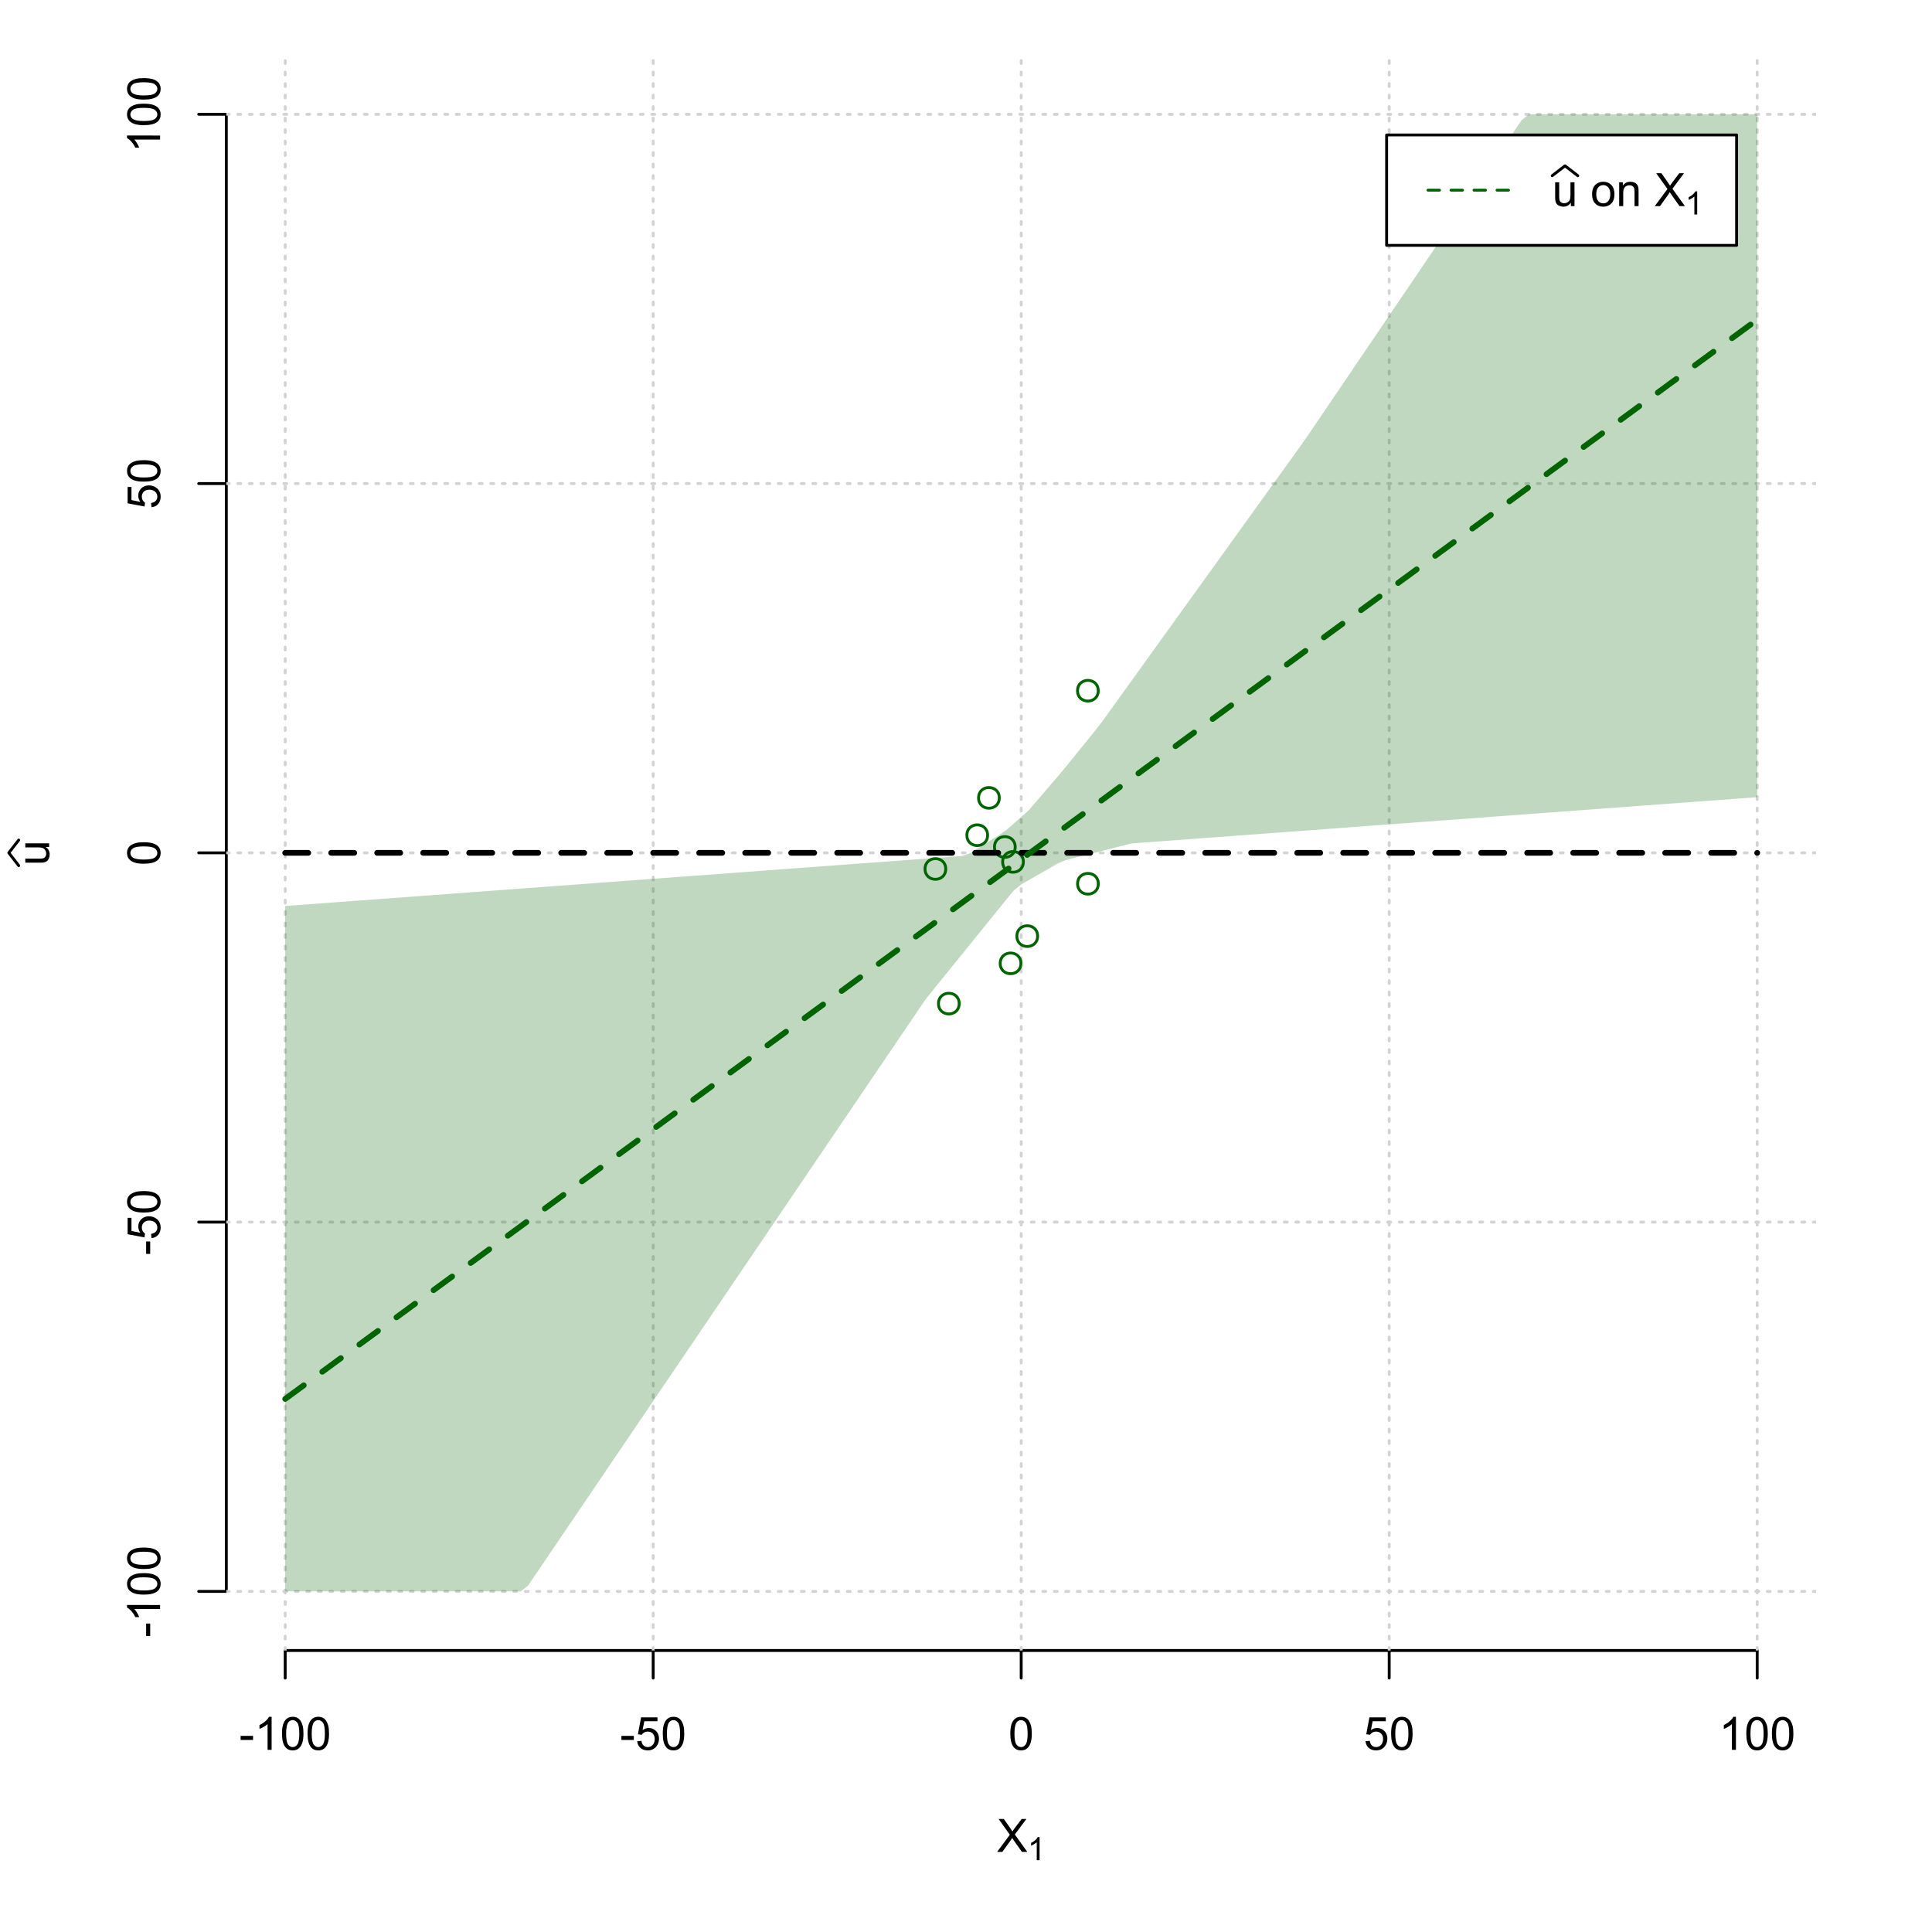 <?xml version="1.0" encoding="UTF-8"?>
<svg xmlns="http://www.w3.org/2000/svg" xmlns:xlink="http://www.w3.org/1999/xlink" width="504pt" height="504pt" viewBox="0 0 504 504" version="1.1">
<defs>
<g>
<symbol overflow="visible" id="glyph0-0">
<path style="stroke:none;" d="M 1.5 0 L 1.5 -7.5 L 7.5 -7.5 L 7.5 0 Z M 1.688 -0.188 L 7.312 -0.188 L 7.312 -7.312 L 1.688 -7.312 Z M 1.688 -0.188 "/>
</symbol>
<symbol overflow="visible" id="glyph0-1">
<path style="stroke:none;" d="M 0.055 0 L 3.375 -4.477 L 0.445 -8.59 L 1.797 -8.59 L 3.359 -6.387 C 3.68 -5.93 3.91 -5.578 4.047 -5.332 C 4.238 -5.645 4.465 -5.969 4.727 -6.312 L 6.457 -8.59 L 7.695 -8.59 L 4.676 -4.539 L 7.93 0 L 6.523 0 L 4.359 -3.062 C 4.238 -3.238 4.113 -3.43 3.984 -3.641 C 3.789 -3.324 3.652 -3.109 3.574 -2.992 L 1.418 0 Z M 0.055 0 "/>
</symbol>
<symbol overflow="visible" id="glyph0-2">
<path style="stroke:none;" d="M 0.383 -2.578 L 0.383 -3.641 L 3.621 -3.641 L 3.621 -2.578 Z M 0.383 -2.578 "/>
</symbol>
<symbol overflow="visible" id="glyph0-3">
<path style="stroke:none;" d="M 4.469 0 L 3.414 0 L 3.414 -6.719 C 3.16 -6.477 2.828 -6.234 2.414 -5.996 C 2 -5.75 1.629 -5.57 1.305 -5.449 L 1.305 -6.469 C 1.895 -6.742 2.41 -7.078 2.852 -7.477 C 3.293 -7.871 3.605 -8.254 3.789 -8.625 L 4.469 -8.625 Z M 4.469 0 "/>
</symbol>
<symbol overflow="visible" id="glyph0-4">
<path style="stroke:none;" d="M 0.5 -4.234 C 0.496 -5.246 0.602 -6.062 0.812 -6.688 C 1.02 -7.305 1.328 -7.785 1.742 -8.121 C 2.148 -8.457 2.668 -8.625 3.297 -8.625 C 3.758 -8.625 4.164 -8.531 4.512 -8.348 C 4.855 -8.16 5.141 -7.891 5.371 -7.543 C 5.594 -7.191 5.773 -6.766 5.906 -6.266 C 6.035 -5.762 6.098 -5.086 6.102 -4.234 C 6.098 -3.227 5.996 -2.414 5.789 -1.797 C 5.578 -1.176 5.266 -0.695 4.859 -0.359 C 4.445 -0.02 3.926 0.145 3.297 0.148 C 2.465 0.145 1.816 -0.148 1.348 -0.742 C 0.781 -1.457 0.496 -2.621 0.5 -4.234 Z M 1.582 -4.234 C 1.582 -2.824 1.746 -1.887 2.074 -1.418 C 2.402 -0.949 2.809 -0.715 3.297 -0.719 C 3.777 -0.715 4.184 -0.949 4.52 -1.422 C 4.848 -1.887 5.016 -2.824 5.016 -4.234 C 5.016 -5.648 4.848 -6.59 4.52 -7.055 C 4.184 -7.516 3.773 -7.746 3.289 -7.75 C 2.801 -7.746 2.414 -7.543 2.125 -7.137 C 1.762 -6.613 1.582 -5.645 1.582 -4.234 Z M 1.582 -4.234 "/>
</symbol>
<symbol overflow="visible" id="glyph0-5">
<path style="stroke:none;" d="M 0.5 -2.25 L 1.605 -2.344 C 1.684 -1.805 1.871 -1.398 2.176 -1.125 C 2.473 -0.852 2.836 -0.715 3.258 -0.719 C 3.766 -0.715 4.195 -0.906 4.547 -1.293 C 4.898 -1.672 5.074 -2.18 5.074 -2.82 C 5.074 -3.414 4.902 -3.891 4.566 -4.242 C 4.227 -4.59 3.785 -4.762 3.242 -4.766 C 2.898 -4.762 2.594 -4.684 2.32 -4.531 C 2.047 -4.375 1.832 -4.176 1.676 -3.93 L 0.688 -4.062 L 1.516 -8.473 L 5.789 -8.473 L 5.789 -7.465 L 2.359 -7.465 L 1.898 -5.156 C 2.414 -5.516 2.953 -5.695 3.523 -5.695 C 4.27 -5.695 4.902 -5.434 5.422 -4.914 C 5.934 -4.395 6.191 -3.727 6.195 -2.914 C 6.191 -2.133 5.965 -1.461 5.516 -0.898 C 4.961 -0.199 4.211 0.145 3.258 0.148 C 2.477 0.145 1.836 -0.07 1.344 -0.508 C 0.844 -0.941 0.562 -1.523 0.5 -2.25 Z M 0.5 -2.25 "/>
</symbol>
<symbol overflow="visible" id="glyph0-6">
<path style="stroke:none;" d="M 4.867 0 L 4.867 -0.914 C 4.379 -0.211 3.723 0.141 2.895 0.141 C 2.527 0.141 2.184 0.07 1.867 -0.07 C 1.547 -0.211 1.309 -0.387 1.156 -0.602 C 1 -0.812 0.895 -1.074 0.832 -1.383 C 0.785 -1.59 0.762 -1.918 0.766 -2.367 L 0.766 -6.223 L 1.82 -6.223 L 1.82 -2.773 C 1.816 -2.219 1.84 -1.848 1.887 -1.656 C 1.949 -1.379 2.09 -1.16 2.309 -1.004 C 2.523 -0.84 2.789 -0.762 3.105 -0.766 C 3.418 -0.762 3.715 -0.844 3.996 -1.008 C 4.273 -1.172 4.469 -1.391 4.586 -1.672 C 4.699 -1.949 4.758 -2.355 4.758 -2.891 L 4.758 -6.223 L 5.812 -6.223 L 5.812 0 Z M 4.867 0 "/>
</symbol>
<symbol overflow="visible" id="glyph0-7">
<path style="stroke:none;" d=""/>
</symbol>
<symbol overflow="visible" id="glyph0-8">
<path style="stroke:none;" d="M 0.398 -3.109 C 0.398 -4.262 0.719 -5.117 1.359 -5.672 C 1.895 -6.133 2.547 -6.363 3.316 -6.363 C 4.172 -6.363 4.871 -6.082 5.414 -5.52 C 5.953 -4.957 6.223 -4.184 6.227 -3.199 C 6.223 -2.398 6.102 -1.766 5.867 -1.309 C 5.625 -0.848 5.277 -0.492 4.82 -0.238 C 4.359 0.016 3.859 0.141 3.316 0.141 C 2.441 0.141 1.734 -0.137 1.203 -0.695 C 0.664 -1.254 0.398 -2.059 0.398 -3.109 Z M 1.484 -3.109 C 1.48 -2.309 1.656 -1.711 2.004 -1.32 C 2.348 -0.922 2.785 -0.727 3.316 -0.727 C 3.84 -0.727 4.273 -0.926 4.621 -1.324 C 4.969 -1.723 5.145 -2.328 5.145 -3.148 C 5.145 -3.914 4.969 -4.496 4.617 -4.895 C 4.266 -5.289 3.832 -5.488 3.316 -5.492 C 2.785 -5.488 2.348 -5.293 2.004 -4.898 C 1.656 -4.5 1.48 -3.902 1.484 -3.109 Z M 1.484 -3.109 "/>
</symbol>
<symbol overflow="visible" id="glyph0-9">
<path style="stroke:none;" d="M 0.789 0 L 0.789 -6.223 L 1.742 -6.223 L 1.742 -5.336 C 2.195 -6.02 2.855 -6.363 3.719 -6.363 C 4.09 -6.363 4.434 -6.293 4.754 -6.16 C 5.066 -6.023 5.305 -5.848 5.461 -5.633 C 5.617 -5.41 5.727 -5.152 5.789 -4.852 C 5.828 -4.656 5.848 -4.312 5.848 -3.828 L 5.848 0 L 4.793 0 L 4.793 -3.785 C 4.793 -4.215 4.75 -4.535 4.668 -4.75 C 4.586 -4.961 4.441 -5.129 4.234 -5.258 C 4.023 -5.383 3.777 -5.449 3.5 -5.449 C 3.047 -5.449 2.66 -5.305 2.332 -5.02 C 2.004 -4.734 1.84 -4.195 1.844 -3.398 L 1.844 0 Z M 0.789 0 "/>
</symbol>
<symbol overflow="visible" id="glyph1-0">
<path style="stroke:none;" d="M 1.051 0 L 1.051 -5.25 L 5.25 -5.25 L 5.25 0 Z M 1.18 -0.133 L 5.117 -0.133 L 5.117 -5.117 L 1.18 -5.117 Z M 1.18 -0.133 "/>
</symbol>
<symbol overflow="visible" id="glyph1-1">
<path style="stroke:none;" d="M 3.129 0 L 2.391 0 L 2.391 -4.703 C 2.211 -4.531 1.977 -4.363 1.691 -4.195 C 1.398 -4.023 1.141 -3.895 0.914 -3.812 L 0.914 -4.527 C 1.328 -4.719 1.688 -4.953 1.996 -5.234 C 2.305 -5.508 2.523 -5.777 2.652 -6.039 L 3.129 -6.039 Z M 3.129 0 "/>
</symbol>
<symbol overflow="visible" id="glyph2-0">
<path style="stroke:none;" d="M 0 -1.5 L -7.5 -1.5 L -7.5 -7.5 L 0 -7.5 Z M -0.188 -1.688 L -0.188 -7.312 L -7.312 -7.312 L -7.312 -1.688 Z M -0.188 -1.688 "/>
</symbol>
<symbol overflow="visible" id="glyph2-1">
<path style="stroke:none;" d="M 0 -4.867 L -0.914 -4.867 C -0.211 -4.379 0.141 -3.723 0.141 -2.895 C 0.141 -2.527 0.07 -2.184 -0.07 -1.867 C -0.211 -1.547 -0.387 -1.309 -0.598 -1.156 C -0.809 -1 -1.07 -0.895 -1.383 -0.832 C -1.59 -0.789 -1.918 -0.766 -2.367 -0.77 L -6.223 -0.77 L -6.223 -1.824 L -2.773 -1.824 C -2.219 -1.82 -1.848 -1.844 -1.656 -1.887 C -1.379 -1.949 -1.16 -2.09 -1.004 -2.309 C -0.84 -2.523 -0.762 -2.789 -0.766 -3.105 C -0.762 -3.418 -0.844 -3.715 -1.008 -3.996 C -1.172 -4.273 -1.391 -4.469 -1.672 -4.586 C -1.945 -4.699 -2.352 -4.758 -2.887 -4.758 L -6.223 -4.758 L -6.223 -5.812 L 0 -5.812 Z M 0 -4.867 "/>
</symbol>
<symbol overflow="visible" id="glyph2-2">
<path style="stroke:none;" d="M -2.578 -0.383 L -3.641 -0.383 L -3.641 -3.621 L -2.578 -3.621 Z M -2.578 -0.383 "/>
</symbol>
<symbol overflow="visible" id="glyph2-3">
<path style="stroke:none;" d="M 0 -4.469 L 0 -3.414 L -6.719 -3.418 C -6.477 -3.16 -6.234 -2.828 -5.996 -2.418 C -5.75 -2.004 -5.57 -1.633 -5.449 -1.309 L -6.469 -1.309 C -6.742 -1.895 -7.078 -2.41 -7.477 -2.852 C -7.871 -3.293 -8.254 -3.605 -8.625 -3.793 L -8.625 -4.473 Z M 0 -4.469 "/>
</symbol>
<symbol overflow="visible" id="glyph2-4">
<path style="stroke:none;" d="M -4.234 -0.5 C -5.246 -0.496 -6.062 -0.602 -6.688 -0.812 C -7.305 -1.02 -7.785 -1.328 -8.121 -1.742 C -8.457 -2.152 -8.625 -2.672 -8.625 -3.301 C -8.625 -3.758 -8.531 -4.164 -8.348 -4.512 C -8.16 -4.859 -7.891 -5.145 -7.543 -5.371 C -7.191 -5.594 -6.766 -5.773 -6.266 -5.906 C -5.762 -6.035 -5.086 -6.098 -4.234 -6.102 C -3.223 -6.098 -2.41 -5.996 -1.793 -5.789 C -1.176 -5.578 -0.695 -5.266 -0.359 -4.859 C -0.02 -4.445 0.145 -3.926 0.148 -3.297 C 0.145 -2.465 -0.148 -1.816 -0.742 -1.348 C -1.457 -0.781 -2.621 -0.496 -4.234 -0.5 Z M -4.234 -1.582 C -2.824 -1.582 -1.887 -1.746 -1.418 -2.074 C -0.949 -2.402 -0.715 -2.809 -0.719 -3.297 C -0.715 -3.777 -0.949 -4.184 -1.422 -4.52 C -1.887 -4.848 -2.824 -5.016 -4.234 -5.016 C -5.648 -5.016 -6.59 -4.848 -7.055 -4.52 C -7.516 -4.188 -7.746 -3.777 -7.75 -3.289 C -7.746 -2.801 -7.543 -2.414 -7.137 -2.129 C -6.613 -1.762 -5.645 -1.582 -4.234 -1.582 Z M -4.234 -1.582 "/>
</symbol>
<symbol overflow="visible" id="glyph2-5">
<path style="stroke:none;" d="M -2.25 -0.5 L -2.344 -1.605 C -1.805 -1.684 -1.398 -1.871 -1.125 -2.176 C -0.852 -2.473 -0.715 -2.836 -0.719 -3.258 C -0.715 -3.766 -0.906 -4.195 -1.293 -4.547 C -1.672 -4.898 -2.18 -5.074 -2.816 -5.074 C -3.414 -5.074 -3.891 -4.902 -4.242 -4.566 C -4.59 -4.227 -4.762 -3.785 -4.766 -3.242 C -4.762 -2.898 -4.684 -2.594 -4.531 -2.32 C -4.375 -2.047 -4.176 -1.832 -3.93 -1.676 L -4.062 -0.688 L -8.473 -1.52 L -8.473 -5.789 L -7.465 -5.789 L -7.465 -2.363 L -5.156 -1.898 C -5.516 -2.414 -5.695 -2.953 -5.695 -3.523 C -5.695 -4.27 -5.434 -4.902 -4.914 -5.422 C -4.395 -5.934 -3.727 -6.191 -2.91 -6.195 C -2.133 -6.191 -1.461 -5.965 -0.895 -5.516 C -0.199 -4.961 0.145 -4.211 0.148 -3.258 C 0.145 -2.477 -0.07 -1.836 -0.508 -1.344 C -0.941 -0.848 -1.523 -0.566 -2.25 -0.5 Z M -2.25 -0.5 "/>
</symbol>
</g>
<clipPath id="clip1">
  <path d="M 74 14.398 L 75 14.398 L 75 430.559 L 74 430.559 Z M 74 14.398 "/>
</clipPath>
<clipPath id="clip2">
  <path d="M 170 14.398 L 171 14.398 L 171 430.559 L 170 430.559 Z M 170 14.398 "/>
</clipPath>
<clipPath id="clip3">
  <path d="M 266 14.398 L 267 14.398 L 267 430.559 L 266 430.559 Z M 266 14.398 "/>
</clipPath>
<clipPath id="clip4">
  <path d="M 362 14.398 L 363 14.398 L 363 430.559 L 362 430.559 Z M 362 14.398 "/>
</clipPath>
<clipPath id="clip5">
  <path d="M 458 14.398 L 459 14.398 L 459 430.559 L 458 430.559 Z M 458 14.398 "/>
</clipPath>
<clipPath id="clip6">
  <path d="M 59.039 414 L 473.758 414 L 473.758 416 L 59.039 416 Z M 59.039 414 "/>
</clipPath>
<clipPath id="clip7">
  <path d="M 59.039 318 L 473.758 318 L 473.758 320 L 59.039 320 Z M 59.039 318 "/>
</clipPath>
<clipPath id="clip8">
  <path d="M 59.039 222 L 473.758 222 L 473.758 223 L 59.039 223 Z M 59.039 222 "/>
</clipPath>
<clipPath id="clip9">
  <path d="M 59.039 125 L 473.758 125 L 473.758 127 L 59.039 127 Z M 59.039 125 "/>
</clipPath>
<clipPath id="clip10">
  <path d="M 59.039 29 L 473.758 29 L 473.758 31 L 59.039 31 Z M 59.039 29 "/>
</clipPath>
</defs>
<g id="surface5976">
<rect x="0" y="0" width="504" height="504" style="fill:rgb(100%,100%,100%);fill-opacity:1;stroke:none;"/>
<g style="fill:rgb(0%,0%,0%);fill-opacity:1;">
  <use xlink:href="#glyph0-1" x="260.062" y="483.102"/>
</g>
<g style="fill:rgb(0%,0%,0%);fill-opacity:1;">
  <use xlink:href="#glyph1-1" x="268.066" y="485.281"/>
</g>
<g style="fill:rgb(0%,0%,0%);fill-opacity:1;">
  <use xlink:href="#glyph2-1" x="12.82" y="225.816"/>
</g>
<path style="fill:none;stroke-width:0.75;stroke-linecap:round;stroke-linejoin:round;stroke:rgb(0%,0%,0%);stroke-opacity:1;stroke-miterlimit:10;" d="M 4.879 225.816 L 2.301 222.48 L 4.879 219.145 "/>
<path style="fill:none;stroke-width:0.75;stroke-linecap:round;stroke-linejoin:round;stroke:rgb(0%,0%,0%);stroke-opacity:1;stroke-miterlimit:10;" d="M 74.398 430.559 L 458.398 430.559 "/>
<path style="fill:none;stroke-width:0.75;stroke-linecap:round;stroke-linejoin:round;stroke:rgb(0%,0%,0%);stroke-opacity:1;stroke-miterlimit:10;" d="M 74.398 430.559 L 74.398 437.762 "/>
<path style="fill:none;stroke-width:0.75;stroke-linecap:round;stroke-linejoin:round;stroke:rgb(0%,0%,0%);stroke-opacity:1;stroke-miterlimit:10;" d="M 170.398 430.559 L 170.398 437.762 "/>
<path style="fill:none;stroke-width:0.75;stroke-linecap:round;stroke-linejoin:round;stroke:rgb(0%,0%,0%);stroke-opacity:1;stroke-miterlimit:10;" d="M 266.398 430.559 L 266.398 437.762 "/>
<path style="fill:none;stroke-width:0.75;stroke-linecap:round;stroke-linejoin:round;stroke:rgb(0%,0%,0%);stroke-opacity:1;stroke-miterlimit:10;" d="M 362.398 430.559 L 362.398 437.762 "/>
<path style="fill:none;stroke-width:0.75;stroke-linecap:round;stroke-linejoin:round;stroke:rgb(0%,0%,0%);stroke-opacity:1;stroke-miterlimit:10;" d="M 458.398 430.559 L 458.398 437.762 "/>
<g style="fill:rgb(0%,0%,0%);fill-opacity:1;">
  <use xlink:href="#glyph0-2" x="62.391" y="456.48"/>
  <use xlink:href="#glyph0-3" x="66.387" y="456.48"/>
  <use xlink:href="#glyph0-4" x="73.061" y="456.48"/>
  <use xlink:href="#glyph0-4" x="79.734" y="456.48"/>
</g>
<g style="fill:rgb(0%,0%,0%);fill-opacity:1;">
  <use xlink:href="#glyph0-2" x="161.727" y="456.48"/>
  <use xlink:href="#glyph0-5" x="165.723" y="456.48"/>
  <use xlink:href="#glyph0-4" x="172.396" y="456.48"/>
</g>
<g style="fill:rgb(0%,0%,0%);fill-opacity:1;">
  <use xlink:href="#glyph0-4" x="263.062" y="456.48"/>
</g>
<g style="fill:rgb(0%,0%,0%);fill-opacity:1;">
  <use xlink:href="#glyph0-5" x="355.727" y="456.48"/>
  <use xlink:href="#glyph0-4" x="362.4" y="456.48"/>
</g>
<g style="fill:rgb(0%,0%,0%);fill-opacity:1;">
  <use xlink:href="#glyph0-3" x="448.387" y="456.48"/>
  <use xlink:href="#glyph0-4" x="455.061" y="456.48"/>
  <use xlink:href="#glyph0-4" x="461.734" y="456.48"/>
</g>
<path style="fill:none;stroke-width:0.75;stroke-linecap:round;stroke-linejoin:round;stroke:rgb(0%,0%,0%);stroke-opacity:1;stroke-miterlimit:10;" d="M 59.039 415.148 L 59.039 29.812 "/>
<path style="fill:none;stroke-width:0.75;stroke-linecap:round;stroke-linejoin:round;stroke:rgb(0%,0%,0%);stroke-opacity:1;stroke-miterlimit:10;" d="M 59.039 415.148 L 51.84 415.148 "/>
<path style="fill:none;stroke-width:0.75;stroke-linecap:round;stroke-linejoin:round;stroke:rgb(0%,0%,0%);stroke-opacity:1;stroke-miterlimit:10;" d="M 59.039 318.812 L 51.84 318.812 "/>
<path style="fill:none;stroke-width:0.75;stroke-linecap:round;stroke-linejoin:round;stroke:rgb(0%,0%,0%);stroke-opacity:1;stroke-miterlimit:10;" d="M 59.039 222.48 L 51.84 222.48 "/>
<path style="fill:none;stroke-width:0.75;stroke-linecap:round;stroke-linejoin:round;stroke:rgb(0%,0%,0%);stroke-opacity:1;stroke-miterlimit:10;" d="M 59.039 126.148 L 51.84 126.148 "/>
<path style="fill:none;stroke-width:0.75;stroke-linecap:round;stroke-linejoin:round;stroke:rgb(0%,0%,0%);stroke-opacity:1;stroke-miterlimit:10;" d="M 59.039 29.812 L 51.84 29.812 "/>
<g style="fill:rgb(0%,0%,0%);fill-opacity:1;">
  <use xlink:href="#glyph2-2" x="41.762" y="427.156"/>
  <use xlink:href="#glyph2-3" x="41.762" y="423.16"/>
  <use xlink:href="#glyph2-4" x="41.762" y="416.486"/>
  <use xlink:href="#glyph2-4" x="41.762" y="409.812"/>
</g>
<g style="fill:rgb(0%,0%,0%);fill-opacity:1;">
  <use xlink:href="#glyph2-2" x="41.762" y="327.484"/>
  <use xlink:href="#glyph2-5" x="41.762" y="323.488"/>
  <use xlink:href="#glyph2-4" x="41.762" y="316.814"/>
</g>
<g style="fill:rgb(0%,0%,0%);fill-opacity:1;">
  <use xlink:href="#glyph2-4" x="41.762" y="225.816"/>
</g>
<g style="fill:rgb(0%,0%,0%);fill-opacity:1;">
  <use xlink:href="#glyph2-5" x="41.762" y="132.82"/>
  <use xlink:href="#glyph2-4" x="41.762" y="126.146"/>
</g>
<g style="fill:rgb(0%,0%,0%);fill-opacity:1;">
  <use xlink:href="#glyph2-3" x="41.762" y="39.824"/>
  <use xlink:href="#glyph2-4" x="41.762" y="33.15"/>
  <use xlink:href="#glyph2-4" x="41.762" y="26.477"/>
</g>
<g clip-path="url(#clip1)" clip-rule="nonzero">
<path style="fill:none;stroke-width:0.75;stroke-linecap:round;stroke-linejoin:round;stroke:rgb(82.745%,82.745%,82.745%);stroke-opacity:1;stroke-dasharray:0.75,2.25;stroke-miterlimit:10;" d="M 74.398 430.559 L 74.398 14.398 "/>
</g>
<g clip-path="url(#clip2)" clip-rule="nonzero">
<path style="fill:none;stroke-width:0.75;stroke-linecap:round;stroke-linejoin:round;stroke:rgb(82.745%,82.745%,82.745%);stroke-opacity:1;stroke-dasharray:0.75,2.25;stroke-miterlimit:10;" d="M 170.398 430.559 L 170.398 14.398 "/>
</g>
<g clip-path="url(#clip3)" clip-rule="nonzero">
<path style="fill:none;stroke-width:0.75;stroke-linecap:round;stroke-linejoin:round;stroke:rgb(82.745%,82.745%,82.745%);stroke-opacity:1;stroke-dasharray:0.75,2.25;stroke-miterlimit:10;" d="M 266.398 430.559 L 266.398 14.398 "/>
</g>
<g clip-path="url(#clip4)" clip-rule="nonzero">
<path style="fill:none;stroke-width:0.75;stroke-linecap:round;stroke-linejoin:round;stroke:rgb(82.745%,82.745%,82.745%);stroke-opacity:1;stroke-dasharray:0.75,2.25;stroke-miterlimit:10;" d="M 362.398 430.559 L 362.398 14.398 "/>
</g>
<g clip-path="url(#clip5)" clip-rule="nonzero">
<path style="fill:none;stroke-width:0.75;stroke-linecap:round;stroke-linejoin:round;stroke:rgb(82.745%,82.745%,82.745%);stroke-opacity:1;stroke-dasharray:0.75,2.25;stroke-miterlimit:10;" d="M 458.398 430.559 L 458.398 14.398 "/>
</g>
<g clip-path="url(#clip6)" clip-rule="nonzero">
<path style="fill:none;stroke-width:0.75;stroke-linecap:round;stroke-linejoin:round;stroke:rgb(82.745%,82.745%,82.745%);stroke-opacity:1;stroke-dasharray:0.75,2.25;stroke-miterlimit:10;" d="M 59.039 415.148 L 473.762 415.148 "/>
</g>
<g clip-path="url(#clip7)" clip-rule="nonzero">
<path style="fill:none;stroke-width:0.75;stroke-linecap:round;stroke-linejoin:round;stroke:rgb(82.745%,82.745%,82.745%);stroke-opacity:1;stroke-dasharray:0.75,2.25;stroke-miterlimit:10;" d="M 59.039 318.812 L 473.762 318.812 "/>
</g>
<g clip-path="url(#clip8)" clip-rule="nonzero">
<path style="fill:none;stroke-width:0.75;stroke-linecap:round;stroke-linejoin:round;stroke:rgb(82.745%,82.745%,82.745%);stroke-opacity:1;stroke-dasharray:0.75,2.25;stroke-miterlimit:10;" d="M 59.039 222.48 L 473.762 222.48 "/>
</g>
<g clip-path="url(#clip9)" clip-rule="nonzero">
<path style="fill:none;stroke-width:0.75;stroke-linecap:round;stroke-linejoin:round;stroke:rgb(82.745%,82.745%,82.745%);stroke-opacity:1;stroke-dasharray:0.75,2.25;stroke-miterlimit:10;" d="M 59.039 126.148 L 473.762 126.148 "/>
</g>
<g clip-path="url(#clip10)" clip-rule="nonzero">
<path style="fill:none;stroke-width:0.75;stroke-linecap:round;stroke-linejoin:round;stroke:rgb(82.745%,82.745%,82.745%);stroke-opacity:1;stroke-dasharray:0.75,2.25;stroke-miterlimit:10;" d="M 59.039 29.812 L 473.762 29.812 "/>
</g>
<path style=" stroke:none;fill-rule:nonzero;fill:rgb(0%,39.216%,0%);fill-opacity:0.251;" d="M 74.398 250.551 L 74.398 236.352 L 76.32 236.211 L 78.238 236.07 L 80.16 235.926 L 82.078 235.785 L 84 235.645 L 85.922 235.5 L 87.84 235.359 L 89.762 235.219 L 91.68 235.074 L 93.602 234.934 L 95.52 234.793 L 97.441 234.648 L 99.359 234.508 L 101.281 234.367 L 103.199 234.223 L 105.121 234.082 L 107.039 233.941 L 108.961 233.797 L 110.879 233.656 L 112.801 233.516 L 114.719 233.371 L 116.641 233.23 L 118.559 233.09 L 120.48 232.945 L 122.398 232.805 L 124.32 232.66 L 126.238 232.52 L 128.16 232.379 L 130.078 232.234 L 133.922 231.953 L 135.84 231.809 L 137.762 231.668 L 139.68 231.527 L 141.602 231.383 L 143.52 231.242 L 145.441 231.102 L 147.359 230.957 L 149.281 230.816 L 151.199 230.676 L 153.121 230.531 L 155.039 230.391 L 156.961 230.25 L 158.879 230.105 L 160.801 229.965 L 162.719 229.824 L 164.641 229.68 L 166.559 229.539 L 168.48 229.398 L 170.398 229.254 L 172.32 229.113 L 174.238 228.969 L 176.16 228.828 L 178.078 228.688 L 180 228.543 L 181.922 228.402 L 183.84 228.262 L 185.762 228.117 L 187.68 227.977 L 189.602 227.836 L 191.52 227.691 L 193.441 227.551 L 195.359 227.41 L 197.281 227.266 L 199.199 227.125 L 201.121 226.984 L 203.039 226.84 L 204.961 226.699 L 206.879 226.559 L 208.801 226.414 L 210.719 226.273 L 212.641 226.133 L 214.559 225.988 L 216.48 225.848 L 218.398 225.707 L 220.32 225.562 L 222.238 225.422 L 224.16 225.277 L 226.078 225.137 L 228 224.996 L 229.922 224.852 L 231.84 224.711 L 233.762 224.57 L 235.68 224.426 L 237.602 224.285 L 239.52 224.145 L 241.441 224 L 243.359 223.859 L 245.281 223.719 L 247.199 223.574 L 249.121 223.434 L 251.039 223.293 L 252.961 222.617 L 254.879 221.422 L 256.801 220.23 L 258.719 219.035 L 260.641 217.84 L 262.559 216.516 L 264.48 214.816 L 266.398 213.117 L 268.32 211.418 L 270.238 209.203 L 272.16 206.961 L 274.078 204.723 L 276 202.484 L 277.922 200.188 L 279.84 197.82 L 281.762 195.449 L 283.68 193.082 L 285.602 190.711 L 287.52 188.242 L 289.441 185.574 L 291.359 182.906 L 293.281 180.238 L 295.199 177.57 L 297.121 174.902 L 299.039 172.234 L 300.961 169.566 L 302.879 166.898 L 304.801 164.23 L 306.719 161.562 L 308.641 158.895 L 310.559 156.227 L 312.48 153.559 L 314.398 150.891 L 316.32 148.223 L 318.238 145.555 L 320.16 142.887 L 322.078 140.219 L 325.922 134.883 L 327.84 132.215 L 329.762 129.547 L 331.68 126.879 L 333.602 124.211 L 335.52 121.543 L 337.441 118.875 L 339.359 116.207 L 341.281 113.453 L 343.199 110.621 L 345.121 107.789 L 347.039 104.957 L 348.961 102.125 L 350.879 99.293 L 352.801 96.461 L 354.719 93.629 L 356.641 90.797 L 358.559 87.969 L 360.48 85.137 L 362.398 82.305 L 364.32 79.473 L 366.238 76.641 L 368.16 73.809 L 370.078 70.977 L 373.922 65.312 L 375.84 62.48 L 377.762 59.648 L 379.68 56.816 L 381.602 53.984 L 383.52 51.152 L 385.441 48.32 L 387.359 45.488 L 389.281 42.66 L 391.199 39.828 L 393.121 36.996 L 395.039 34.164 L 396.961 31.332 L 398.879 29.812 L 458.398 29.812 L 458.398 207.957 L 456.48 208.102 L 454.559 208.242 L 452.641 208.383 L 450.719 208.527 L 448.801 208.668 L 446.879 208.809 L 444.961 208.953 L 443.039 209.094 L 441.121 209.234 L 439.199 209.379 L 437.281 209.52 L 435.359 209.66 L 433.441 209.805 L 431.52 209.945 L 429.602 210.09 L 427.68 210.23 L 425.762 210.371 L 423.84 210.516 L 421.922 210.656 L 420 210.797 L 418.078 210.941 L 416.16 211.082 L 414.238 211.223 L 412.32 211.367 L 410.398 211.508 L 408.48 211.648 L 406.559 211.793 L 404.641 211.934 L 402.719 212.074 L 400.801 212.219 L 398.879 212.359 L 396.961 212.5 L 395.039 212.645 L 393.121 212.785 L 391.199 212.926 L 389.281 213.07 L 387.359 213.211 L 385.441 213.352 L 383.52 213.496 L 381.602 213.637 L 379.68 213.777 L 377.762 213.922 L 375.84 214.062 L 373.922 214.207 L 370.078 214.488 L 368.16 214.633 L 366.238 214.773 L 364.32 214.914 L 362.398 215.059 L 360.48 215.199 L 358.559 215.34 L 356.641 215.484 L 354.719 215.625 L 352.801 215.766 L 350.879 215.91 L 348.961 216.051 L 347.039 216.191 L 345.121 216.336 L 343.199 216.477 L 341.281 216.617 L 339.359 216.762 L 337.441 216.902 L 335.52 217.043 L 333.602 217.188 L 331.68 217.328 L 329.762 217.469 L 327.84 217.613 L 325.922 217.754 L 324 217.898 L 322.078 218.039 L 320.16 218.18 L 318.238 218.324 L 316.32 218.465 L 314.398 218.605 L 312.48 218.75 L 310.559 218.891 L 308.641 219.031 L 306.719 219.176 L 304.801 219.316 L 302.879 219.457 L 300.961 219.602 L 299.039 219.742 L 297.121 219.883 L 295.199 220.027 L 293.281 220.504 L 291.359 220.988 L 289.441 221.473 L 287.52 221.957 L 285.602 222.445 L 283.68 222.93 L 281.762 223.414 L 279.84 223.902 L 277.922 224.414 L 276 225.219 L 274.078 226.32 L 272.16 227.426 L 270.238 228.527 L 268.32 229.633 L 266.398 230.734 L 264.48 232.277 L 262.559 234.609 L 260.641 236.98 L 258.719 239.352 L 256.801 241.723 L 254.879 244.094 L 252.961 246.469 L 251.039 248.84 L 249.121 251.211 L 247.199 253.582 L 245.281 255.953 L 243.359 258.328 L 241.441 260.707 L 239.52 263.539 L 237.602 266.371 L 235.68 269.203 L 233.762 272.031 L 231.84 274.863 L 229.922 277.695 L 226.078 283.359 L 224.16 286.191 L 222.238 289.023 L 220.32 291.855 L 218.398 294.688 L 216.48 297.52 L 214.559 300.352 L 212.641 303.184 L 210.719 306.016 L 208.801 308.848 L 206.879 311.68 L 204.961 314.512 L 203.039 317.344 L 201.121 320.172 L 199.199 323.004 L 197.281 325.836 L 195.359 328.668 L 193.441 331.5 L 191.52 334.332 L 189.602 337.164 L 187.68 339.996 L 185.762 342.828 L 183.84 345.66 L 181.922 348.492 L 178.078 354.156 L 176.16 356.988 L 174.238 359.82 L 172.32 362.652 L 170.398 365.48 L 168.48 368.312 L 166.559 371.145 L 164.641 373.977 L 162.719 376.809 L 160.801 379.641 L 158.879 382.473 L 156.961 385.305 L 155.039 388.137 L 153.121 390.969 L 151.199 393.801 L 149.281 396.633 L 147.359 399.465 L 145.441 402.297 L 143.52 405.129 L 141.602 407.961 L 139.68 410.789 L 137.762 413.621 L 135.84 415.148 L 74.398 415.148 Z M 74.398 250.551 "/>
<path style="fill:none;stroke-width:0.75;stroke-linecap:round;stroke-linejoin:round;stroke:rgb(0%,39.216%,0%);stroke-opacity:1;stroke-miterlimit:10;" d="M 257.633 217.879 C 257.633 221.48 252.23 221.48 252.23 217.879 C 252.23 214.277 257.633 214.277 257.633 217.879 "/>
<path style="fill:none;stroke-width:0.75;stroke-linecap:round;stroke-linejoin:round;stroke:rgb(0%,39.216%,0%);stroke-opacity:1;stroke-miterlimit:10;" d="M 266.965 224.84 C 266.965 228.438 261.562 228.438 261.562 224.84 C 261.562 221.238 266.965 221.238 266.965 224.84 "/>
<path style="fill:none;stroke-width:0.75;stroke-linecap:round;stroke-linejoin:round;stroke:rgb(0%,39.216%,0%);stroke-opacity:1;stroke-miterlimit:10;" d="M 260.684 208.137 C 260.684 211.738 255.281 211.738 255.281 208.137 C 255.281 204.539 260.684 204.539 260.684 208.137 "/>
<path style="fill:none;stroke-width:0.75;stroke-linecap:round;stroke-linejoin:round;stroke:rgb(0%,39.216%,0%);stroke-opacity:1;stroke-miterlimit:10;" d="M 250.223 261.812 C 250.223 265.41 244.824 265.41 244.824 261.812 C 244.824 258.211 250.223 258.211 250.223 261.812 "/>
<path style="fill:none;stroke-width:0.75;stroke-linecap:round;stroke-linejoin:round;stroke:rgb(0%,39.216%,0%);stroke-opacity:1;stroke-miterlimit:10;" d="M 246.715 226.684 C 246.715 230.285 241.316 230.285 241.316 226.684 C 241.316 223.086 246.715 223.086 246.715 226.684 "/>
<path style="fill:none;stroke-width:0.75;stroke-linecap:round;stroke-linejoin:round;stroke:rgb(0%,39.216%,0%);stroke-opacity:1;stroke-miterlimit:10;" d="M 286.496 180.188 C 286.496 183.785 281.098 183.785 281.098 180.188 C 281.098 176.586 286.496 176.586 286.496 180.188 "/>
<path style="fill:none;stroke-width:0.75;stroke-linecap:round;stroke-linejoin:round;stroke:rgb(0%,39.216%,0%);stroke-opacity:1;stroke-miterlimit:10;" d="M 266.328 251.309 C 266.328 254.91 260.926 254.91 260.926 251.309 C 260.926 247.711 266.328 247.711 266.328 251.309 "/>
<path style="fill:none;stroke-width:0.75;stroke-linecap:round;stroke-linejoin:round;stroke:rgb(0%,39.216%,0%);stroke-opacity:1;stroke-miterlimit:10;" d="M 270.68 244.203 C 270.68 247.805 265.277 247.805 265.277 244.203 C 265.277 240.605 270.68 240.605 270.68 244.203 "/>
<path style="fill:none;stroke-width:0.75;stroke-linecap:round;stroke-linejoin:round;stroke:rgb(0%,39.216%,0%);stroke-opacity:1;stroke-miterlimit:10;" d="M 264.836 220.949 C 264.836 224.551 259.434 224.551 259.434 220.949 C 259.434 217.352 264.836 217.352 264.836 220.949 "/>
<path style="fill:none;stroke-width:0.75;stroke-linecap:round;stroke-linejoin:round;stroke:rgb(0%,39.216%,0%);stroke-opacity:1;stroke-miterlimit:10;" d="M 286.512 230.547 C 286.512 234.148 281.113 234.148 281.113 230.547 C 281.113 226.945 286.512 226.945 286.512 230.547 "/>
<path style="fill:none;stroke-width:1.5;stroke-linecap:round;stroke-linejoin:round;stroke:rgb(0%,0%,0%);stroke-opacity:1;stroke-dasharray:6,6;stroke-miterlimit:10;" d="M 74.398 222.48 L 458.398 222.48 "/>
<path style="fill:none;stroke-width:1.5;stroke-linecap:round;stroke-linejoin:round;stroke:rgb(0%,39.216%,0%);stroke-opacity:1;stroke-dasharray:6,6;stroke-miterlimit:10;" d="M 74.398 364.938 L 76.32 363.527 L 78.238 362.121 L 80.16 360.711 L 82.078 359.305 L 84 357.898 L 85.922 356.488 L 87.84 355.082 L 89.762 353.676 L 91.68 352.266 L 93.602 350.859 L 95.52 349.449 L 97.441 348.043 L 99.359 346.637 L 101.281 345.227 L 103.199 343.82 L 105.121 342.414 L 107.039 341.004 L 108.961 339.598 L 110.879 338.191 L 112.801 336.781 L 114.719 335.375 L 116.641 333.965 L 118.559 332.559 L 120.48 331.152 L 122.398 329.742 L 124.32 328.336 L 126.238 326.93 L 128.16 325.52 L 130.078 324.113 L 132 322.703 L 133.922 321.297 L 135.84 319.891 L 137.762 318.48 L 139.68 317.074 L 141.602 315.668 L 143.52 314.258 L 145.441 312.852 L 147.359 311.445 L 149.281 310.035 L 151.199 308.629 L 153.121 307.219 L 155.039 305.812 L 156.961 304.406 L 158.879 302.996 L 160.801 301.59 L 162.719 300.184 L 164.641 298.773 L 166.559 297.367 L 168.48 295.961 L 170.398 294.551 L 172.32 293.145 L 174.238 291.734 L 176.16 290.328 L 178.078 288.922 L 180 287.512 L 181.922 286.105 L 183.84 284.699 L 185.762 283.289 L 187.68 281.883 L 189.602 280.473 L 191.52 279.066 L 193.441 277.66 L 195.359 276.25 L 197.281 274.844 L 199.199 273.438 L 201.121 272.027 L 203.039 270.621 L 204.961 269.215 L 206.879 267.805 L 208.801 266.398 L 210.719 264.988 L 212.641 263.582 L 214.559 262.176 L 216.48 260.766 L 218.398 259.359 L 220.32 257.953 L 222.238 256.543 L 224.16 255.137 L 226.078 253.727 L 229.922 250.914 L 231.84 249.504 L 233.762 248.098 L 235.68 246.691 L 237.602 245.281 L 239.52 243.875 L 241.441 242.469 L 243.359 241.059 L 245.281 239.652 L 247.199 238.242 L 249.121 236.836 L 251.039 235.43 L 252.961 234.02 L 254.879 232.613 L 256.801 231.207 L 258.719 229.797 L 260.641 228.391 L 262.559 226.98 L 264.48 225.574 L 266.398 224.168 L 268.32 222.758 L 270.238 221.352 L 272.16 219.945 L 274.078 218.535 L 277.922 215.723 L 279.84 214.312 L 281.762 212.906 L 283.68 211.496 L 285.602 210.09 L 287.52 208.684 L 289.441 207.273 L 291.359 205.867 L 293.281 204.461 L 295.199 203.051 L 297.121 201.645 L 299.039 200.234 L 300.961 198.828 L 302.879 197.422 L 304.801 196.012 L 306.719 194.605 L 308.641 193.199 L 310.559 191.789 L 312.48 190.383 L 314.398 188.977 L 316.32 187.566 L 318.238 186.16 L 320.16 184.75 L 322.078 183.344 L 324 181.938 L 325.922 180.527 L 327.84 179.121 L 329.762 177.715 L 331.68 176.305 L 333.602 174.898 L 335.52 173.488 L 337.441 172.082 L 339.359 170.676 L 341.281 169.266 L 343.199 167.859 L 345.121 166.453 L 347.039 165.043 L 348.961 163.637 L 350.879 162.23 L 352.801 160.82 L 354.719 159.414 L 356.641 158.004 L 358.559 156.598 L 360.48 155.191 L 362.398 153.781 L 364.32 152.375 L 366.238 150.969 L 368.16 149.559 L 370.078 148.152 L 372 146.742 L 373.922 145.336 L 375.84 143.93 L 377.762 142.52 L 379.68 141.113 L 381.602 139.707 L 383.52 138.297 L 385.441 136.891 L 387.359 135.484 L 389.281 134.074 L 391.199 132.668 L 393.121 131.258 L 395.039 129.852 L 396.961 128.445 L 398.879 127.035 L 400.801 125.629 L 402.719 124.223 L 404.641 122.812 L 406.559 121.406 L 408.48 120 L 410.398 118.59 L 412.32 117.184 L 414.238 115.773 L 416.16 114.367 L 418.078 112.961 L 420 111.551 L 421.922 110.145 L 423.84 108.738 L 425.762 107.328 L 427.68 105.922 L 429.602 104.512 L 431.52 103.105 L 433.441 101.699 L 435.359 100.289 L 437.281 98.883 L 439.199 97.477 L 441.121 96.066 L 443.039 94.66 L 444.961 93.254 L 446.879 91.844 L 448.801 90.438 L 450.719 89.027 L 452.641 87.621 L 454.559 86.215 L 456.48 84.805 L 458.398 83.398 "/>
<path style="fill-rule:nonzero;fill:rgb(100%,100%,100%);fill-opacity:1;stroke-width:0.75;stroke-linecap:round;stroke-linejoin:round;stroke:rgb(0%,0%,0%);stroke-opacity:1;stroke-miterlimit:10;" d="M 361.727 35.207 L 453.027 35.207 L 453.027 64.008 L 361.727 64.008 Z M 361.727 35.207 "/>
<path style="fill:none;stroke-width:0.75;stroke-linecap:round;stroke-linejoin:round;stroke:rgb(0%,39.216%,0%);stroke-opacity:1;stroke-dasharray:3,3;stroke-miterlimit:10;" d="M 372.523 49.609 L 394.125 49.609 "/>
<g style="fill:rgb(0%,0%,0%);fill-opacity:1;">
  <use xlink:href="#glyph0-6" x="404.926" y="53.777"/>
</g>
<path style="fill:none;stroke-width:0.75;stroke-linecap:round;stroke-linejoin:round;stroke:rgb(0%,0%,0%);stroke-opacity:1;stroke-miterlimit:10;" d="M 404.926 45.836 L 408.262 43.262 L 411.598 45.836 "/>
<g style="fill:rgb(0%,0%,0%);fill-opacity:1;">
  <use xlink:href="#glyph0-7" x="411.598" y="53.777"/>
  <use xlink:href="#glyph0-8" x="414.932" y="53.777"/>
  <use xlink:href="#glyph0-9" x="421.605" y="53.777"/>
  <use xlink:href="#glyph0-7" x="428.279" y="53.777"/>
</g>
<g style="fill:rgb(0%,0%,0%);fill-opacity:1;">
  <use xlink:href="#glyph0-1" x="431.613" y="53.777"/>
</g>
<g style="fill:rgb(0%,0%,0%);fill-opacity:1;">
  <use xlink:href="#glyph1-1" x="439.617" y="55.957"/>
</g>
<g style="fill:rgb(0%,0%,0%);fill-opacity:1;">
  <use xlink:href="#glyph0-7" x="444.289" y="53.777"/>
</g>
</g>
</svg>
